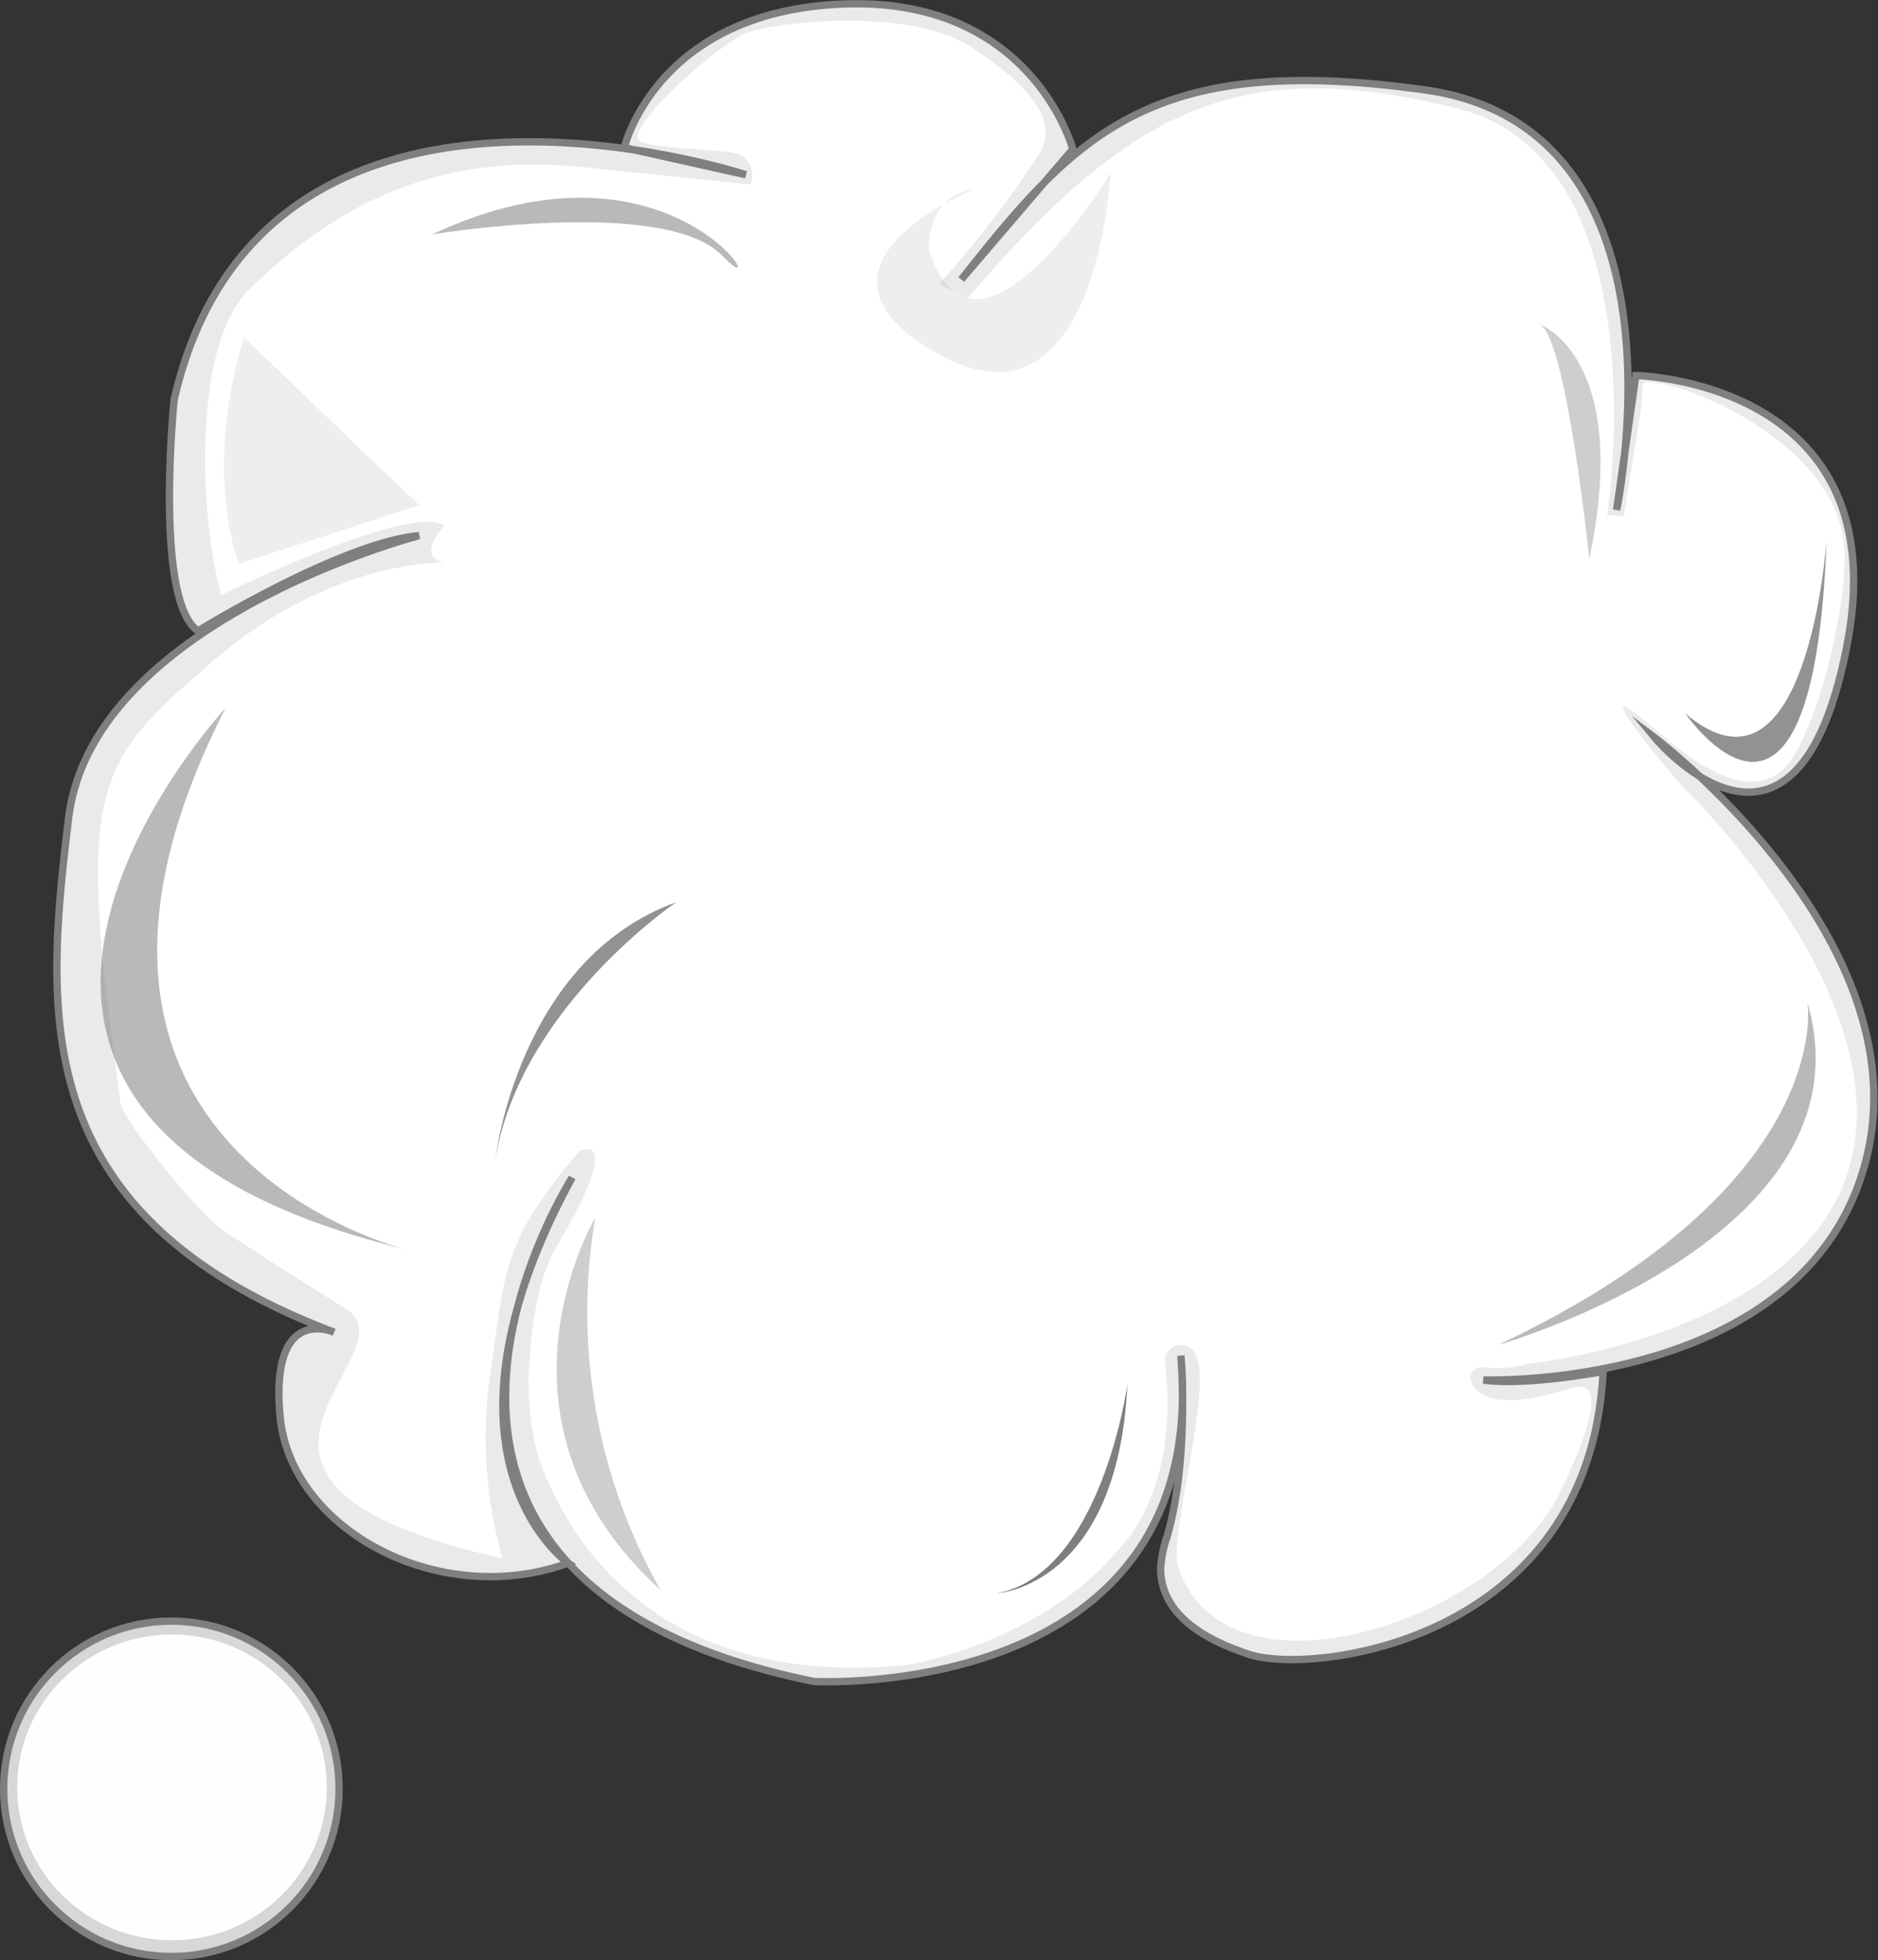 <svg xmlns="http://www.w3.org/2000/svg" viewBox="0 0 127.88 133.47"><rect x="0" y="0" width="127.88" height="133.47" fill="#333333" stroke="none"/><defs><style>.cls-1{isolation:isolate;}.cls-2{fill:#d6d7d8;}.cls-2,.cls-4{stroke:#7e7f7f;stroke-miterlimit:10;stroke-width:0.5px;}.cls-3{fill:#fff;opacity:0.98;}.cls-4{fill:#eaeaea;}.cls-5,.cls-6,.cls-7,.cls-8,.cls-9{fill:#7e7f7f;}.cls-5{opacity:0.54;mix-blend-mode:darken;}.cls-6{opacity:0.38;}.cls-6,.cls-9{mix-blend-mode:multiply;}.cls-8{opacity:0.85;}.cls-9{opacity:0.13;}</style></defs><title>thoughtballon</title><g class="cls-1"><g id="Layer_2" data-name="Layer 2"><circle class="cls-2" cx="11.67" cy="121.8" r="11.42"/><ellipse class="cls-3" cx="11.71" cy="121.7" rx="10.54" ry="10.41"/><path class="cls-4" d="M109.74,19.57S76.83,8.68,70.81,34.87c0,0-1.39,13.68,1.62,15.76,0,0,9.73-6,15.06-6.49,0,0-22.25,5.8-23.87,19.24-1.5,12.41-2.6,25,13.67,33.09,1.35.67,2.81,1.3,4.41,1.91,0,0-4.39-2-3.68,5.72s10.83,13.18,19.62,10c0,0-10.18-7.07.27-26.25,0,0-17.56,27.37,16.45,34.31,0,0,27.08,1.47,25-22.19,0,0,.59,6.91-.9,12.19a8.68,8.68,0,0,0-.48,2.29c0,3.75,4.28,5.26,5.94,5.84,4.28,1.5,23.28-.79,24.19-19.23,0,0-5.38,1-8.15.57,0,0,21.5.76,25.91-14.44s-14.22-29.27-14.22-29.27,9.64,11.61,13.08-6.37-14.39-18.31-14.39-18.31l-1.31,9.15s5.56-26-13.07-28.6-23.72,3-31.55,12.91L132,17.83s-2.73-10.34-15.54-9.89-15,9.78-15,9.78Z" transform="translate(-58.95 -7.67)"/><path class="cls-3" d="M75.9,27.4C72.11,31.13,72.48,42.48,74,48.19c0,0,12.89-6.3,15.21-4.74,0,0-2.76,2.89,1.35,2.54,0,0-8.32-1-17.41,6.94-7.87,6.85-9,8.36-6,29.81.18,1.27,5.56,7.89,7.33,8.94,0,0,3.69,2.4,8,5.1,5,3.07-12.88,11.74,10.69,17a30.16,30.16,0,0,1-.77-13c.94-6.68.86-8.69,6-14.72,0,0,3.26-1.69-1.56,6.51-1,1.73-1.57,4.09-1.81,7.47a19.53,19.53,0,0,0,.62,7c2,5.52,8.07,15.66,25,14,0,0,9.33-1.42,14.73-8.18.18-.22,3.85-3.8,2.91-12.36a1.08,1.08,0,0,1,2-.71c1.4,2.13-1.82,12.43-1.11,14.58,3.25,9.84,22,3.64,26.1-5.3.46-1,3.9-7.89.65-6.87-4.82,1.51-6.34.62-6.8-.43a.73.73,0,0,1,.77-1,8.42,8.42,0,0,0,3.24-.26s19.24-2,21.93-14.12c2.59-11.59-11.56-25.19-11.56-25.19.33.45-7.31-8.45-2.37-4.3,2.32,2,6,5.17,8.73,3.55s5-12.2,4.66-15.58c-.61-7.14-11-11.29-13.45-11.18-.49,0-.21.66-.37,1.7l-1.2,7.45-1.12-.12S172.17,18.4,158,15s-21.6-.58-33.18,13l-1.91-1a71,71,0,0,0,6.85-8.92c1.53-2.61-1.79-5.33-4.73-7.24-3.84-2.49-12.24-1.86-15-1-1.93.59-7.89,5.92-7.66,7.29.11.65,5.86.71,6.74,1a1.53,1.53,0,0,1,.92,2.1L99.22,19.11C89.87,18,82.61,20.78,75.9,27.4Z" transform="translate(-58.95 -7.67)"/><path class="cls-5" d="M161,99.23s25.75-7.31,21-23.39C182.07,75.84,184.09,88.32,161,99.23Z" transform="translate(-58.95 -7.67)"/><path class="cls-5" d="M74.3,55.89S48.61,83.53,86.58,92.74C86.58,92.74,58.94,86,74.3,55.89Z" transform="translate(-58.95 -7.67)"/><path class="cls-6" d="M99.48,90.59s-8.23,13.79,4.45,25.35A38.45,38.45,0,0,1,99.48,90.59Z" transform="translate(-58.95 -7.67)"/><path class="cls-7" d="M135.72,101.93s-1.77,12.9-8.89,14.23C126.83,116.16,135.06,115.72,135.72,101.93Z" transform="translate(-58.95 -7.67)"/><path class="cls-6" d="M163.75,29.73s6.33,2.18,3.42,16C167.17,45.71,165.6,30.44,163.75,29.73Z" transform="translate(-58.95 -7.67)"/><path class="cls-8" d="M173.71,56.25s8.72,12.71,9.62-11.81C183.33,44.44,182.06,63.33,173.71,56.25Z" transform="translate(-58.95 -7.67)"/><path class="cls-9" d="M75.57,30.63l8.13,7.83,3.81,3.6-12.28,4S72.71,40.05,75.57,30.63Z" transform="translate(-58.95 -7.67)"/><path class="cls-9" d="M134.57,19.44s-9.16,15.12-12.36,5.27c0,0-.23-3.66,3-4.12,0,0-13.05,5.27-2.29,11.22S134.57,19.44,134.57,19.44Z" transform="translate(-58.95 -7.67)"/><path class="cls-8" d="M92.69,86.55S94.23,73,105,69.1C105,69.1,94.4,76.28,92.69,86.55Z" transform="translate(-58.95 -7.67)"/><path class="cls-5" d="M88.38,23.63S104.25,21,108.15,25.1,105,15.82,88.38,23.63Z" transform="translate(-58.95 -7.67)"/></g></g></svg>